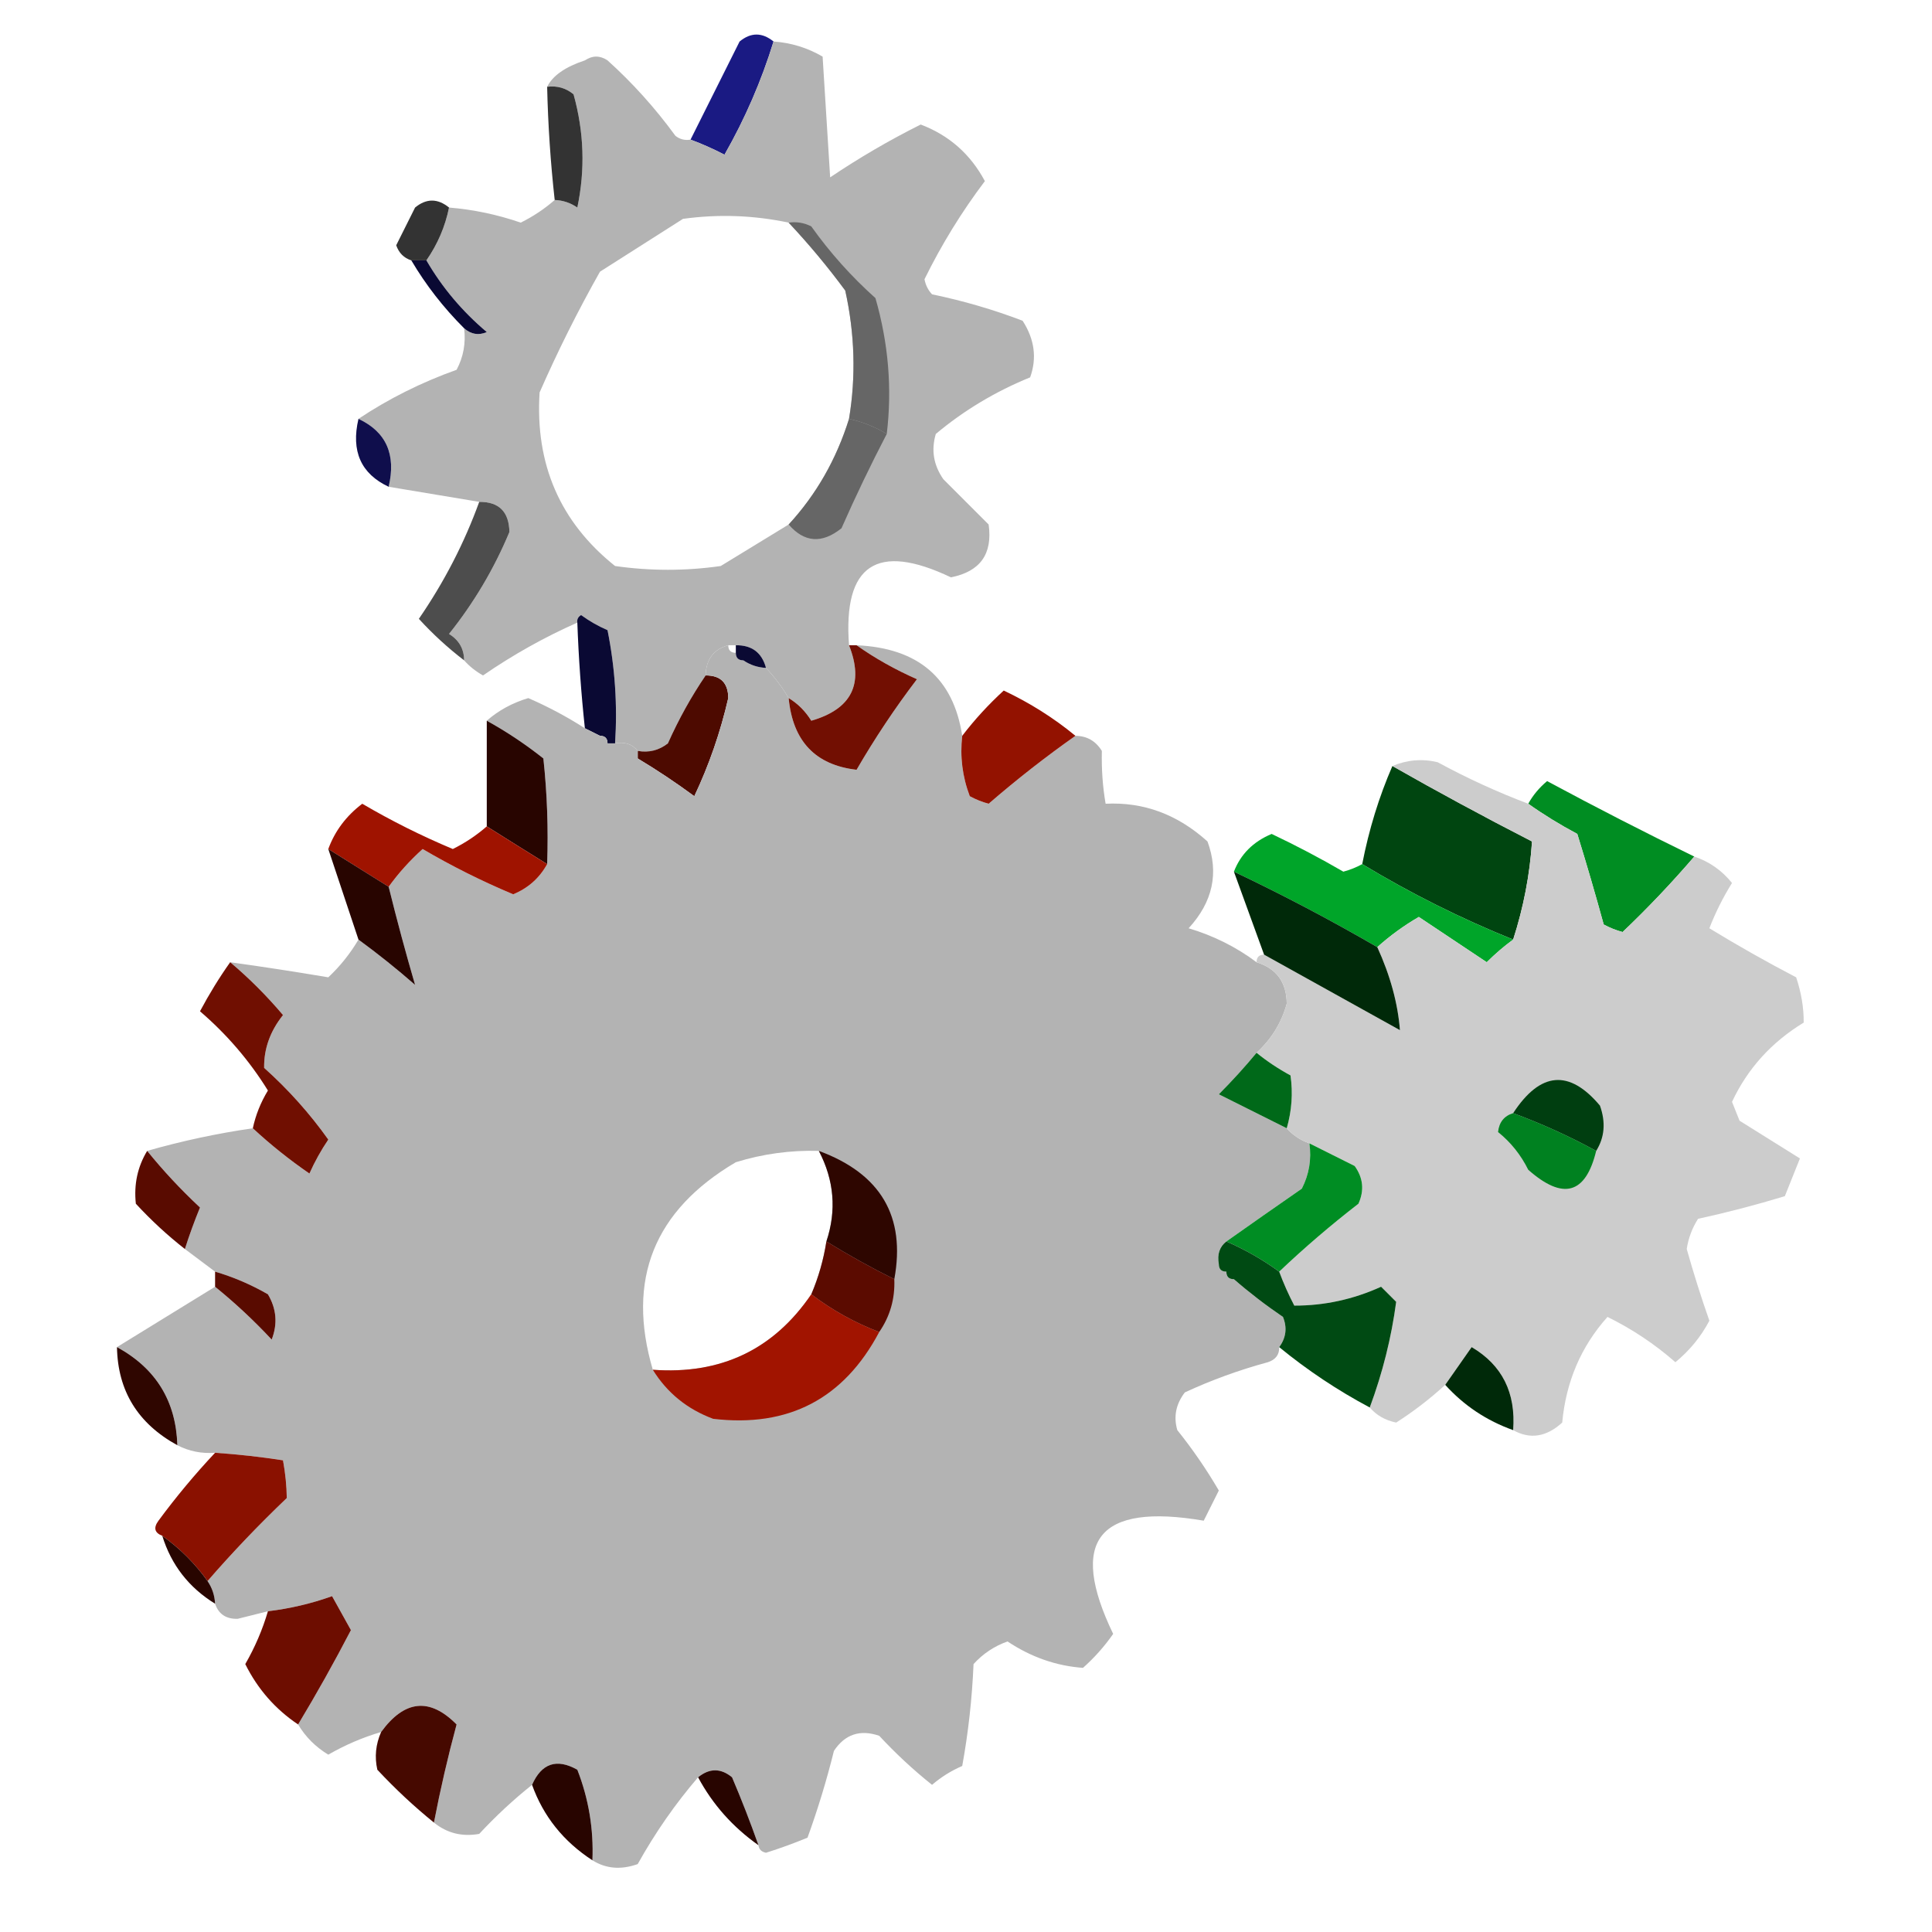 <?xml version="1.0" encoding="UTF-8" standalone="no"?>
<svg
   version="1.1"
   width="256px"
   height="256px"
   style="shape-rendering:geometricPrecision; text-rendering:geometricPrecision; image-rendering:optimizeQuality; fill-rule:evenodd; clip-rule:evenodd"
   id="svg170"
   xmlns="http://www.w3.org/2000/svg"
   xmlns:svg="http://www.w3.org/2000/svg">
  <defs
     id="defs174" />
  <g
     id="g4">
    <path
       style="opacity:1"
       fill="#1a1a83"
       d="M 102.5,5.5 C 100.902,10.701 98.735,15.701 96,20.5C 94.529,19.733 93.029,19.067 91.5,18.5C 93.653,14.193 95.82,9.86 98,5.5C 99.49,4.272 100.99,4.272 102.5,5.5 Z"
       id="path2" />
  </g>
  <g
     id="g8"
     style="fill:#b3b3b3">
    <path
       style="opacity:1;fill:#b3b3b3"
       fill="#2f2fee"
       d="M 102.5,5.5 C 104.827,5.665 106.993,6.331 109,7.5C 109.333,12.833 109.667,18.167 110,23.5C 113.852,20.907 117.852,18.574 122,16.5C 125.763,17.929 128.596,20.429 130.5,24C 127.421,28.079 124.754,32.412 122.5,37C 122.645,37.772 122.978,38.439 123.5,39C 127.61,39.85 131.61,41.016 135.5,42.5C 137.084,44.952 137.417,47.452 136.5,50C 131.883,51.886 127.716,54.386 124,57.5C 123.365,59.635 123.699,61.635 125,63.5C 127,65.5 129,67.5 131,69.5C 131.547,73.404 129.88,75.737 126,76.5C 116.195,71.822 111.695,74.822 112.5,85.5C 114.517,90.617 112.85,93.95 107.5,95.5C 106.712,94.23 105.712,93.23 104.5,92.5C 103.659,91.074 102.659,89.74 101.5,88.5C 100.952,86.468 99.619,85.468 97.5,85.5C 97.167,85.5 96.833,85.5 96.5,85.5C 94.554,86.035 93.554,87.368 93.5,89.5C 91.608,92.276 89.941,95.276 88.5,98.5C 87.311,99.429 85.978,99.762 84.5,99.5C 83.791,98.596 82.791,98.263 81.5,98.5C 81.828,93.456 81.494,88.456 80.5,83.5C 79.252,82.96 78.085,82.293 77,81.5C 76.601,81.728 76.435,82.062 76.5,82.5C 72.145,84.429 67.979,86.762 64,89.5C 63.005,88.934 62.172,88.267 61.5,87.5C 61.489,85.983 60.823,84.816 59.5,84C 62.801,79.868 65.468,75.368 67.5,70.5C 67.455,67.811 66.121,66.477 63.5,66.5C 59.5,65.833 55.5,65.167 51.5,64.5C 52.507,60.221 51.174,57.221 47.5,55.5C 51.493,52.837 55.827,50.67 60.5,49C 61.406,47.3 61.739,45.467 61.5,43.5C 62.423,44.303 63.423,44.47 64.5,44C 61.246,41.253 58.58,38.087 56.5,34.5C 57.989,32.355 58.989,30.021 59.5,27.5C 62.74,27.768 65.906,28.434 69,29.5C 70.643,28.685 72.143,27.685 73.5,26.5C 74.583,26.539 75.583,26.873 76.5,27.5C 77.557,22.492 77.391,17.492 76,12.5C 74.989,11.663 73.822,11.33 72.5,11.5C 73.225,10.03 74.891,8.864 77.5,8C 78.5,7.333 79.5,7.333 80.5,8C 83.813,10.983 86.813,14.317 89.5,18C 90.094,18.464 90.761,18.631 91.5,18.5C 93.029,19.067 94.529,19.733 96,20.5C 98.735,15.701 100.902,10.701 102.5,5.5 Z M 104.5,29.5 C 107.165,32.335 109.665,35.335 112,38.5C 113.264,44.217 113.431,49.884 112.5,55.5C 110.826,60.862 108.159,65.529 104.5,69.5C 101.528,71.322 98.528,73.156 95.5,75C 90.833,75.667 86.167,75.667 81.5,75C 74.225,69.192 70.892,61.526 71.5,52C 73.903,46.527 76.57,41.194 79.5,36C 83.167,33.667 86.833,31.333 90.5,29C 95.204,28.352 99.871,28.519 104.5,29.5 Z"
       id="path6" />
  </g>
  <g
     id="g12"
     style="fill:#333333">
    <path
       style="opacity:1;fill:#333333"
       fill="#0a0933"
       d="M 72.5,11.5 C 73.822,11.33 74.989,11.663 76,12.5C 77.391,17.492 77.557,22.492 76.5,27.5C 75.583,26.873 74.583,26.539 73.5,26.5C 72.947,21.518 72.613,16.518 72.5,11.5 Z"
       id="path10" />
  </g>
  <g
     id="g16"
     style="fill:#333333">
    <path
       style="opacity:1;fill:#333333"
       fill="#2121a7"
       d="M 59.5,27.5 C 58.989,30.021 57.989,32.355 56.5,34.5C 55.833,34.5 55.167,34.5 54.5,34.5C 53.522,34.189 52.855,33.522 52.5,32.5C 53.333,30.833 54.167,29.167 55,27.5C 56.49,26.272 57.99,26.272 59.5,27.5 Z"
       id="path14" />
  </g>
  <g
     id="g20">
    <path
       style="opacity:1"
       fill="#0a0933"
       d="M 54.5,34.5 C 55.167,34.5 55.833,34.5 56.5,34.5C 58.58,38.087 61.246,41.253 64.5,44C 63.423,44.47 62.423,44.303 61.5,43.5C 58.761,40.767 56.427,37.767 54.5,34.5 Z"
       id="path18" />
  </g>
  <g
     id="g24"
     style="fill:#666666">
    <path
       style="opacity:1;fill:#666666"
       fill="#0c0e43"
       d="M 104.5,29.5 C 105.552,29.351 106.552,29.517 107.5,30C 109.963,33.465 112.796,36.631 116,39.5C 117.724,45.492 118.224,51.492 117.5,57.5C 115.95,56.559 114.284,55.892 112.5,55.5C 113.431,49.884 113.264,44.217 112,38.5C 109.665,35.335 107.165,32.335 104.5,29.5 Z"
       id="path22" />
  </g>
  <g
     id="g28">
    <path
       style="opacity:1"
       fill="#0f0e4c"
       d="M 47.5,55.5 C 51.174,57.221 52.507,60.221 51.5,64.5C 47.826,62.779 46.493,59.779 47.5,55.5 Z"
       id="path26" />
  </g>
  <g
     id="g32"
     style="fill:#4d4d4d">
    <path
       style="opacity:1;fill:#4d4d4d"
       fill="#191a82"
       d="M 63.5,66.5 C 66.121,66.477 67.455,67.811 67.5,70.5C 65.468,75.368 62.801,79.868 59.5,84C 60.823,84.816 61.489,85.983 61.5,87.5C 59.37,85.873 57.37,84.04 55.5,82C 58.851,77.129 61.518,71.963 63.5,66.5 Z"
       id="path30" />
  </g>
  <g
     id="g36"
     style="fill:#666666">
    <path
       style="opacity:1;fill:#666666"
       fill="#1e1e96"
       d="M 112.5,55.5 C 114.284,55.892 115.95,56.559 117.5,57.5C 115.369,61.595 113.369,65.761 111.5,70C 108.914,72.066 106.581,71.9 104.5,69.5C 108.159,65.529 110.826,60.862 112.5,55.5 Z"
       id="path34" />
  </g>
  <g
     id="g40">
    <path
       style="opacity:1"
       fill="#0a0933"
       d="M 81.5,98.5 C 81.167,98.5 80.833,98.5 80.5,98.5C 80.5,97.833 80.167,97.5 79.5,97.5C 78.833,97.167 78.167,96.833 77.5,96.5C 77.002,91.848 76.669,87.181 76.5,82.5C 76.435,82.062 76.601,81.728 77,81.5C 78.085,82.293 79.252,82.96 80.5,83.5C 81.494,88.456 81.828,93.456 81.5,98.5 Z"
       id="path38" />
  </g>
  <g
     id="g44">
    <path
       style="opacity:1"
       fill="#4d0a00"
       d="M 93.5,89.5 C 95.484,89.484 96.484,90.484 96.5,92.5C 95.453,97.038 93.953,101.372 92,105.5C 89.557,103.699 87.057,102.032 84.5,100.5C 84.5,100.167 84.5,99.833 84.5,99.5C 85.978,99.762 87.311,99.429 88.5,98.5C 89.941,95.276 91.608,92.276 93.5,89.5 Z"
       id="path42" />
  </g>
  <g
     id="g48"
     style="fill:#b3b3b3">
    <path
       style="opacity:1;fill:#b3b3b3"
       fill="#bf1700"
       d="M 96.5,85.5 C 96.5,86.167 96.833,86.5 97.5,86.5C 97.5,87.167 97.833,87.5 98.5,87.5C 99.391,88.11 100.391,88.443 101.5,88.5C 102.659,89.74 103.659,91.074 104.5,92.5C 105.041,98.204 108.041,101.371 113.5,102C 115.919,97.828 118.585,93.828 121.5,90C 118.609,88.726 115.942,87.226 113.5,85.5C 121.669,85.858 126.335,89.858 127.5,97.5C 127.187,100.247 127.52,102.914 128.5,105.5C 129.293,105.931 130.127,106.265 131,106.5C 134.698,103.299 138.531,100.299 142.5,97.5C 144.017,97.511 145.184,98.177 146,99.5C 145.947,101.936 146.113,104.269 146.5,106.5C 151.528,106.244 156.028,107.911 160,111.5C 161.536,115.675 160.702,119.509 157.5,123C 160.806,123.986 163.806,125.486 166.5,127.5C 169.152,128.325 170.485,130.158 170.5,133C 169.795,135.542 168.461,137.708 166.5,139.5C 164.967,141.355 163.3,143.188 161.5,145C 164.495,146.498 167.495,147.998 170.5,149.5C 171.29,150.401 172.29,151.068 173.5,151.5C 173.799,153.604 173.466,155.604 172.5,157.5C 169.1,159.856 165.767,162.189 162.5,164.5C 161.596,165.209 161.263,166.209 161.5,167.5C 161.5,168.167 161.833,168.5 162.5,168.5C 162.5,169.167 162.833,169.5 163.5,169.5C 165.546,171.279 167.713,172.946 170,174.5C 170.579,175.928 170.412,177.262 169.5,178.5C 169.53,179.497 169.03,180.164 168,180.5C 164.192,181.532 160.525,182.865 157,184.5C 155.813,186.044 155.48,187.711 156,189.5C 158.029,192.029 159.862,194.696 161.5,197.5C 160.833,198.833 160.167,200.167 159.5,201.5C 145.527,199.112 141.527,204.112 147.5,216.5C 146.352,218.149 145.019,219.649 143.5,221C 139.958,220.743 136.624,219.577 133.5,217.5C 131.742,218.128 130.242,219.128 129,220.5C 128.803,225.086 128.303,229.586 127.5,234C 126.034,234.635 124.7,235.469 123.5,236.5C 121.016,234.517 118.683,232.35 116.5,230C 113.962,229.133 111.962,229.799 110.5,232C 109.536,235.894 108.369,239.727 107,243.5C 105.215,244.24 103.382,244.907 101.5,245.5C 100.893,245.376 100.56,245.043 100.5,244.5C 99.438,241.484 98.271,238.484 97,235.5C 95.51,234.272 94.01,234.272 92.5,235.5C 89.486,239.005 86.819,242.838 84.5,247C 82.288,247.789 80.288,247.622 78.5,246.5C 78.67,242.355 78.003,238.355 76.5,234.5C 73.768,232.966 71.768,233.633 70.5,236.5C 68.037,238.461 65.703,240.628 63.5,243C 61.225,243.405 59.225,242.905 57.5,241.5C 58.341,237.134 59.341,232.801 60.5,228.5C 56.945,224.903 53.611,225.237 50.5,229.5C 48.072,230.212 45.739,231.212 43.5,232.5C 41.812,231.479 40.479,230.145 39.5,228.5C 41.955,224.425 44.288,220.259 46.5,216C 45.683,214.51 44.85,213.01 44,211.5C 41.262,212.482 38.428,213.148 35.5,213.5C 34.182,213.821 32.849,214.154 31.5,214.5C 29.962,214.547 28.962,213.88 28.5,212.5C 28.443,211.391 28.11,210.391 27.5,209.5C 30.768,205.729 34.268,202.062 38,198.5C 37.981,196.893 37.815,195.226 37.5,193.5C 34.518,193.037 31.518,192.704 28.5,192.5C 26.709,192.634 25.042,192.301 23.5,191.5C 23.321,185.651 20.655,181.318 15.5,178.5C 19.833,175.833 24.167,173.167 28.5,170.5C 31.13,172.628 33.63,174.961 36,177.5C 36.808,175.421 36.641,173.421 35.5,171.5C 33.261,170.212 30.928,169.212 28.5,168.5C 27.167,167.5 25.833,166.5 24.5,165.5C 25.089,163.648 25.756,161.815 26.5,160C 23.961,157.63 21.628,155.13 19.5,152.5C 24.095,151.185 28.761,150.185 33.5,149.5C 35.837,151.666 38.337,153.666 41,155.5C 41.706,153.919 42.54,152.419 43.5,151C 41.037,147.535 38.204,144.369 35,141.5C 34.959,138.975 35.793,136.642 37.5,134.5C 35.327,131.932 32.994,129.599 30.5,127.5C 34.84,128.101 39.173,128.768 43.5,129.5C 45.071,128.025 46.404,126.358 47.5,124.5C 50.061,126.371 52.561,128.371 55,130.5C 53.768,126.285 52.601,121.952 51.5,117.5C 52.793,115.704 54.293,114.037 56,112.5C 59.861,114.764 63.861,116.764 68,118.5C 69.98,117.685 71.48,116.352 72.5,114.5C 72.666,109.821 72.499,105.155 72,100.5C 69.618,98.611 67.118,96.945 64.5,95.5C 66.046,94.14 67.88,93.14 70,92.5C 72.632,93.644 75.132,94.977 77.5,96.5C 78.167,96.833 78.833,97.167 79.5,97.5C 80.167,97.5 80.5,97.833 80.5,98.5C 81.183,100.176 82.517,100.843 84.5,100.5C 87.057,102.032 89.557,103.699 92,105.5C 93.953,101.372 95.453,97.038 96.5,92.5C 96.484,90.484 95.484,89.484 93.5,89.5C 93.554,87.368 94.554,86.035 96.5,85.5 Z M 80.5,98.5 C 80.833,98.5 81.167,98.5 81.5,98.5C 82.791,98.263 83.791,98.596 84.5,99.5C 84.5,99.833 84.5,100.167 84.5,100.5C 82.517,100.843 81.183,100.176 80.5,98.5 Z M 108.5,152.5 C 110.534,156.392 110.867,160.392 109.5,164.5C 109.122,166.921 108.455,169.254 107.5,171.5C 102.51,178.827 95.51,182.16 86.5,181.5C 82.984,169.56 86.651,160.393 97.5,154C 101.086,152.892 104.753,152.392 108.5,152.5 Z"
       id="path46" />
  </g>
  <g
     id="g52">
    <path
       style="opacity:1"
       fill="#720f02"
       d="M 112.5,85.5 C 112.833,85.5 113.167,85.5 113.5,85.5C 115.942,87.226 118.609,88.726 121.5,90C 118.585,93.828 115.919,97.828 113.5,102C 108.041,101.371 105.041,98.204 104.5,92.5C 105.712,93.23 106.712,94.23 107.5,95.5C 112.85,93.95 114.517,90.617 112.5,85.5 Z"
       id="path50" />
  </g>
  <g
     id="g56">
    <path
       style="opacity:1"
       fill="#0a0933"
       d="M 97.5,86.5 C 97.5,86.167 97.5,85.833 97.5,85.5C 99.619,85.468 100.952,86.468 101.5,88.5C 100.391,88.443 99.391,88.11 98.5,87.5C 97.833,87.5 97.5,87.167 97.5,86.5 Z"
       id="path54" />
  </g>
  <g
     id="g60">
    <path
       style="opacity:1"
       fill="#931200"
       d="M 142.5,97.5 C 138.531,100.299 134.698,103.299 131,106.5C 130.127,106.265 129.293,105.931 128.5,105.5C 127.52,102.914 127.187,100.247 127.5,97.5C 129.127,95.37 130.96,93.37 133,91.5C 136.485,93.15 139.651,95.15 142.5,97.5 Z"
       id="path58" />
  </g>
  <g
     id="g64">
    <path
       style="opacity:1"
       fill="#280500"
       d="M 64.5,95.5 C 67.118,96.945 69.618,98.611 72,100.5C 72.499,105.155 72.666,109.821 72.5,114.5C 69.851,112.86 67.184,111.193 64.5,109.5C 64.5,104.833 64.5,100.167 64.5,95.5 Z"
       id="path62" />
  </g>
  <g
     id="g68">
    <path
       style="opacity:1"
       fill="#004510"
       d="M 184.5,101.5 C 190.525,104.932 196.692,108.265 203,111.5C 202.711,115.888 201.878,120.221 200.5,124.5C 193.55,121.692 186.883,118.358 180.5,114.5C 181.388,109.927 182.721,105.594 184.5,101.5 Z"
       id="path66" />
  </g>
  <g
     id="g72">
    <path
       style="opacity:1"
       fill="#008d22"
       d="M 224.5,113.5 C 221.469,117.029 218.303,120.362 215,123.5C 214.127,123.265 213.293,122.931 212.5,122.5C 211.395,118.473 210.229,114.473 209,110.5C 206.686,109.267 204.519,107.933 202.5,106.5C 203.122,105.373 203.955,104.373 205,103.5C 211.514,107.006 218.014,110.339 224.5,113.5 Z"
       id="path70" />
  </g>
  <g
     id="g76">
    <path
       style="opacity:1"
       fill="#9f1300"
       d="M 64.5,109.5 C 67.184,111.193 69.851,112.86 72.5,114.5C 71.48,116.352 69.98,117.685 68,118.5C 63.861,116.764 59.861,114.764 56,112.5C 54.293,114.037 52.793,115.704 51.5,117.5C 48.833,115.833 46.167,114.167 43.5,112.5C 44.373,110.114 45.873,108.114 48,106.5C 51.861,108.764 55.861,110.764 60,112.5C 61.643,111.685 63.143,110.685 64.5,109.5 Z"
       id="path74" />
  </g>
  <g
     id="g80">
    <path
       style="opacity:1"
       fill="#00a529"
       d="M 180.5,114.5 C 186.883,118.358 193.55,121.692 200.5,124.5C 199.312,125.364 198.145,126.364 197,127.5C 193.983,125.494 190.983,123.494 188,121.5C 186.019,122.65 184.186,123.984 182.5,125.5C 176.298,121.899 169.964,118.566 163.5,115.5C 164.388,113.191 166.054,111.524 168.5,110.5C 171.761,112.047 174.928,113.713 178,115.5C 178.902,115.257 179.735,114.923 180.5,114.5 Z"
       id="path78" />
  </g>
  <g
     id="g84"
     style="fill:#cccccc">
    <path
       style="opacity:1;fill:#cccccc"
       fill="#00be2f"
       d="M 202.5,106.5 C 204.519,107.933 206.686,109.267 209,110.5C 210.229,114.473 211.395,118.473 212.5,122.5C 213.293,122.931 214.127,123.265 215,123.5C 218.303,120.362 221.469,117.029 224.5,113.5C 226.487,114.164 228.154,115.331 229.5,117C 228.308,118.912 227.308,120.912 226.5,123C 230.252,125.293 234.086,127.46 238,129.5C 238.681,131.529 239.014,133.529 239,135.5C 234.731,138.098 231.564,141.598 229.5,146C 229.833,146.833 230.167,147.667 230.5,148.5C 233.167,150.167 235.833,151.833 238.5,153.5C 237.833,155.167 237.167,156.833 236.5,158.5C 232.678,159.662 228.845,160.662 225,161.5C 224.219,162.729 223.719,164.062 223.5,165.5C 224.399,168.697 225.399,171.864 226.5,175C 225.392,177.112 223.892,178.946 222,180.5C 219.272,178.108 216.272,176.108 213,174.5C 209.507,178.396 207.507,183.063 207,188.5C 204.891,190.418 202.725,190.751 200.5,189.5C 200.876,184.546 199.043,180.88 195,178.5C 193.824,180.196 192.657,181.862 191.5,183.5C 189.484,185.348 187.317,187.015 185,188.5C 183.541,188.192 182.374,187.525 181.5,186.5C 183.205,181.902 184.371,177.235 185,172.5C 184.333,171.833 183.667,171.167 183,170.5C 179.314,172.177 175.481,173.01 171.5,173C 170.733,171.53 170.067,170.03 169.5,168.5C 172.833,165.336 176.333,162.336 180,159.5C 180.798,157.741 180.631,156.074 179.5,154.5C 177.473,153.487 175.473,152.487 173.5,151.5C 172.29,151.068 171.29,150.401 170.5,149.5C 171.167,147.181 171.334,144.847 171,142.5C 169.348,141.601 167.848,140.601 166.5,139.5C 168.461,137.708 169.795,135.542 170.5,133C 170.485,130.158 169.152,128.325 166.5,127.5C 166.5,126.833 166.833,126.5 167.5,126.5C 173.446,129.809 179.446,133.142 185.5,136.5C 185.221,132.943 184.221,129.276 182.5,125.5C 184.186,123.984 186.019,122.65 188,121.5C 190.983,123.494 193.983,125.494 197,127.5C 198.145,126.364 199.312,125.364 200.5,124.5C 201.878,120.221 202.711,115.888 203,111.5C 196.692,108.265 190.525,104.932 184.5,101.5C 186.455,100.677 188.455,100.51 190.5,101C 194.402,103.119 198.402,104.952 202.5,106.5 Z"
       id="path82" />
  </g>
  <g
     id="g88">
    <path
       style="opacity:1"
       fill="#280500"
       d="M 43.5,112.5 C 46.167,114.167 48.833,115.833 51.5,117.5C 52.601,121.952 53.768,126.285 55,130.5C 52.561,128.371 50.061,126.371 47.5,124.5C 46.167,120.5 44.833,116.5 43.5,112.5 Z"
       id="path86" />
  </g>
  <g
     id="g92">
    <path
       style="opacity:1"
       fill="#002909"
       d="M 163.5,115.5 C 169.964,118.566 176.298,121.899 182.5,125.5C 184.221,129.276 185.221,132.943 185.5,136.5C 179.446,133.142 173.446,129.809 167.5,126.5C 166.167,122.833 164.833,119.167 163.5,115.5 Z"
       id="path90" />
  </g>
  <g
     id="g96">
    <path
       style="opacity:1"
       fill="#700f01"
       d="M 30.5,127.5 C 32.994,129.599 35.327,131.932 37.5,134.5C 35.793,136.642 34.959,138.975 35,141.5C 38.204,144.369 41.037,147.535 43.5,151C 42.54,152.419 41.706,153.919 41,155.5C 38.337,153.666 35.837,151.666 33.5,149.5C 33.877,147.742 34.544,146.075 35.5,144.5C 33.062,140.558 30.062,137.058 26.5,134C 27.733,131.686 29.067,129.519 30.5,127.5 Z"
       id="path94" />
  </g>
  <g
     id="g100">
    <path
       style="opacity:1"
       fill="#006919"
       d="M 166.5,139.5 C 167.848,140.601 169.348,141.601 171,142.5C 171.334,144.847 171.167,147.181 170.5,149.5C 167.495,147.998 164.495,146.498 161.5,145C 163.3,143.188 164.967,141.355 166.5,139.5 Z"
       id="path98" />
  </g>
  <g
     id="g104">
    <path
       style="opacity:1"
       fill="#003e10"
       d="M 211.5,152.5 C 207.983,150.576 204.316,148.909 200.5,147.5C 204.099,141.994 207.933,141.66 212,146.5C 212.789,148.712 212.622,150.712 211.5,152.5 Z"
       id="path102" />
  </g>
  <g
     id="g108">
    <path
       style="opacity:1"
       fill="#590b00"
       d="M 19.5,152.5 C 21.628,155.13 23.961,157.63 26.5,160C 25.756,161.815 25.089,163.648 24.5,165.5C 22.203,163.706 20.037,161.706 18,159.5C 17.725,156.942 18.225,154.608 19.5,152.5 Z"
       id="path106" />
  </g>
  <g
     id="g112">
    <path
       style="opacity:1"
       fill="#008120"
       d="M 200.5,147.5 C 204.316,148.909 207.983,150.576 211.5,152.5C 210.11,158.237 207.11,159.071 202.5,155C 201.522,153.025 200.189,151.358 198.5,150C 198.639,148.699 199.305,147.866 200.5,147.5 Z"
       id="path110" />
  </g>
  <g
     id="g116">
    <path
       style="opacity:1"
       fill="#008d23"
       d="M 173.5,151.5 C 175.473,152.487 177.473,153.487 179.5,154.5C 180.631,156.074 180.798,157.741 180,159.5C 176.333,162.336 172.833,165.336 169.5,168.5C 167.302,166.902 164.969,165.569 162.5,164.5C 165.767,162.189 169.1,159.856 172.5,157.5C 173.466,155.604 173.799,153.604 173.5,151.5 Z"
       id="path114" />
  </g>
  <g
     id="g120">
    <path
       style="opacity:1"
       fill="#2e0600"
       d="M 108.5,152.5 C 116.7,155.522 120.033,161.189 118.5,169.5C 115.442,167.98 112.442,166.313 109.5,164.5C 110.867,160.392 110.534,156.392 108.5,152.5 Z"
       id="path118" />
  </g>
  <g
     id="g124">
    <path
       style="opacity:1"
       fill="#590b00"
       d="M 28.5,168.5 C 30.928,169.212 33.261,170.212 35.5,171.5C 36.641,173.421 36.808,175.421 36,177.5C 33.63,174.961 31.13,172.628 28.5,170.5C 28.5,169.833 28.5,169.167 28.5,168.5 Z"
       id="path122" />
  </g>
  <g
     id="g128">
    <path
       style="opacity:1"
       fill="#5b0b00"
       d="M 109.5,164.5 C 112.442,166.313 115.442,167.98 118.5,169.5C 118.606,172.079 117.939,174.412 116.5,176.5C 113.265,175.267 110.265,173.601 107.5,171.5C 108.455,169.254 109.122,166.921 109.5,164.5 Z"
       id="path126" />
  </g>
  <g
     id="g132">
    <path
       style="opacity:1"
       fill="#004a13"
       d="M 162.5,164.5 C 164.969,165.569 167.302,166.902 169.5,168.5C 170.067,170.03 170.733,171.53 171.5,173C 175.481,173.01 179.314,172.177 183,170.5C 183.667,171.167 184.333,171.833 185,172.5C 184.371,177.235 183.205,181.902 181.5,186.5C 177.228,184.226 173.228,181.559 169.5,178.5C 170.412,177.262 170.579,175.928 170,174.5C 167.713,172.946 165.546,171.279 163.5,169.5C 162.833,169.5 162.5,169.167 162.5,168.5C 161.833,168.5 161.5,168.167 161.5,167.5C 161.263,166.209 161.596,165.209 162.5,164.5 Z"
       id="path130" />
  </g>
  <g
     id="g136">
    <path
       style="opacity:1"
       fill="#2f0600"
       d="M 15.5,178.5 C 20.655,181.318 23.321,185.651 23.5,191.5C 18.266,188.628 15.6,184.295 15.5,178.5 Z"
       id="path134" />
  </g>
  <g
     id="g140">
    <path
       style="opacity:1"
       fill="#002909"
       d="M 200.5,189.5 C 196.975,188.241 193.975,186.241 191.5,183.5C 192.657,181.862 193.824,180.196 195,178.5C 199.043,180.88 200.876,184.546 200.5,189.5 Z"
       id="path138" />
  </g>
  <g
     id="g144">
    <path
       style="opacity:1"
       fill="#a11400"
       d="M 107.5,171.5 C 110.265,173.601 113.265,175.267 116.5,176.5C 111.814,185.344 104.48,189.177 94.5,188C 91.064,186.726 88.397,184.559 86.5,181.5C 95.51,182.16 102.51,178.827 107.5,171.5 Z"
       id="path142" />
  </g>
  <g
     id="g148">
    <path
       style="opacity:1"
       fill="#8a1100"
       d="M 28.5,192.5 C 31.518,192.704 34.518,193.037 37.5,193.5C 37.815,195.226 37.981,196.893 38,198.5C 34.268,202.062 30.768,205.729 27.5,209.5C 25.861,207.194 23.861,205.194 21.5,203.5C 20.475,203.103 20.308,202.437 21,201.5C 23.335,198.335 25.835,195.335 28.5,192.5 Z"
       id="path146" />
  </g>
  <g
     id="g152">
    <path
       style="opacity:1"
       fill="#280500"
       d="M 21.5,203.5 C 23.861,205.194 25.861,207.194 27.5,209.5C 28.11,210.391 28.443,211.391 28.5,212.5C 25.027,210.363 22.694,207.363 21.5,203.5 Z"
       id="path150" />
  </g>
  <g
     id="g156">
    <path
       style="opacity:1"
       fill="#6d0d00"
       d="M 39.5,228.5 C 36.473,226.471 34.14,223.804 32.5,220.5C 33.788,218.261 34.788,215.928 35.5,213.5C 38.428,213.148 41.262,212.482 44,211.5C 44.85,213.01 45.683,214.51 46.5,216C 44.288,220.259 41.955,224.425 39.5,228.5 Z"
       id="path154" />
  </g>
  <g
     id="g160">
    <path
       style="opacity:1"
       fill="#460900"
       d="M 57.5,241.5 C 54.87,239.372 52.37,237.039 50,234.5C 49.615,232.803 49.782,231.137 50.5,229.5C 53.611,225.237 56.945,224.903 60.5,228.5C 59.341,232.801 58.341,237.134 57.5,241.5 Z"
       id="path158" />
  </g>
  <g
     id="g164">
    <path
       style="opacity:1"
       fill="#280500"
       d="M 78.5,246.5 C 74.662,244.006 71.995,240.673 70.5,236.5C 71.768,233.633 73.768,232.966 76.5,234.5C 78.003,238.355 78.67,242.355 78.5,246.5 Z"
       id="path162" />
  </g>
  <g
     id="g168">
    <path
       style="opacity:1"
       fill="#280500"
       d="M 100.5,244.5 C 97.097,242.1 94.43,239.1 92.5,235.5C 94.01,234.272 95.51,234.272 97,235.5C 98.271,238.484 99.438,241.484 100.5,244.5 Z"
       id="path166" />
  </g>
</svg>
